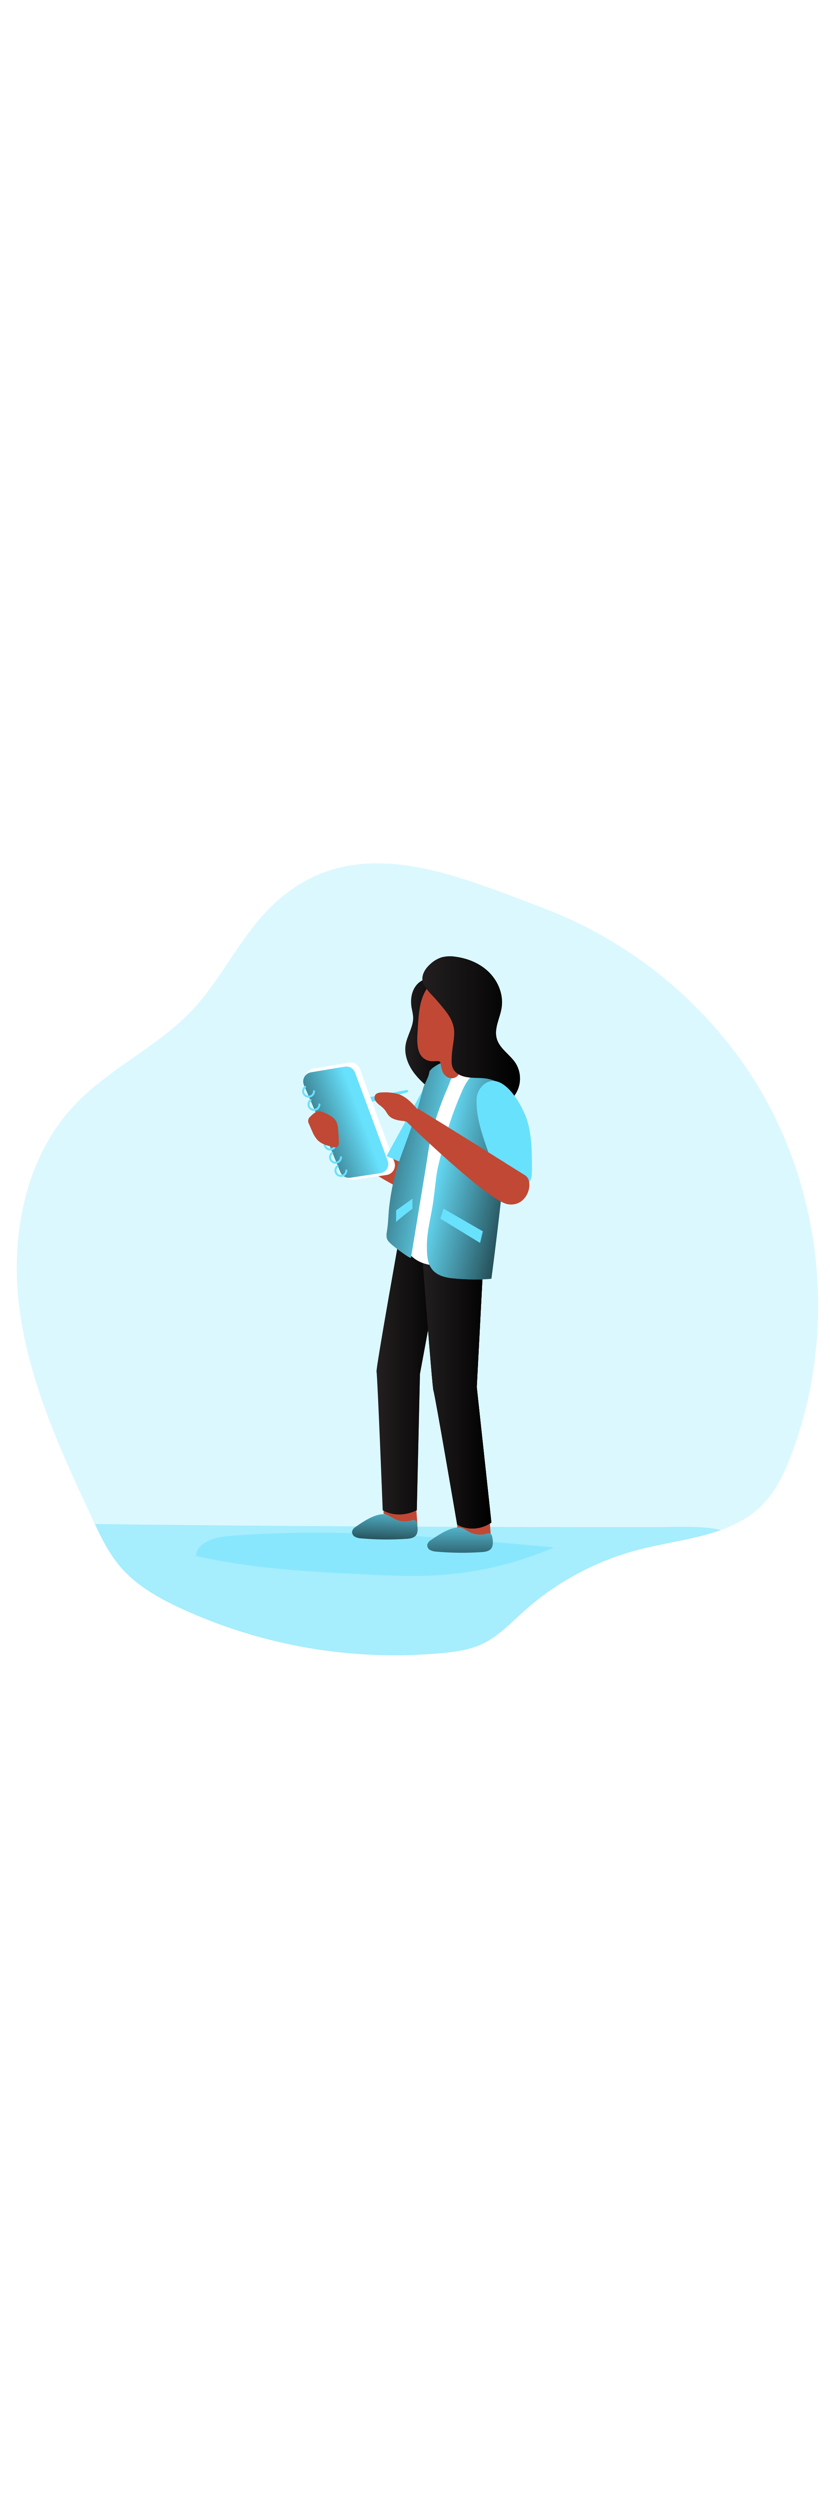<svg id="_0289_note_taking" xmlns="http://www.w3.org/2000/svg" xmlns:xlink="http://www.w3.org/1999/xlink" viewBox="0 0 500 500" data-imageid="note-taking-10" imageName="Note Taking" class="illustrations_image" style="width: 166px;"><defs><style>.cls-1_note-taking-10{opacity:.45;}.cls-1_note-taking-10,.cls-2_note-taking-10,.cls-3_note-taking-10,.cls-4_note-taking-10,.cls-5_note-taking-10,.cls-6_note-taking-10,.cls-7_note-taking-10,.cls-8_note-taking-10,.cls-9_note-taking-10,.cls-10_note-taking-10,.cls-11_note-taking-10,.cls-12_note-taking-10,.cls-13_note-taking-10,.cls-14_note-taking-10,.cls-15_note-taking-10,.cls-16_note-taking-10{stroke-width:0px;}.cls-1_note-taking-10,.cls-12_note-taking-10{isolation:isolate;}.cls-1_note-taking-10,.cls-12_note-taking-10,.cls-16_note-taking-10{fill:#68e1fd;}.cls-2_note-taking-10{fill:url(#linear-gradient);}.cls-3_note-taking-10{fill:url(#linear-gradient-10-note-taking-10);}.cls-17_note-taking-10{fill:none;stroke:#68e1fd;stroke-linecap:round;stroke-miterlimit:10;stroke-width:1.2px;}.cls-4_note-taking-10{fill:url(#linear-gradient-4-note-taking-10);}.cls-5_note-taking-10{fill:url(#linear-gradient-2-note-taking-10);}.cls-6_note-taking-10{fill:url(#linear-gradient-3-note-taking-10);}.cls-7_note-taking-10{fill:url(#linear-gradient-8-note-taking-10);}.cls-8_note-taking-10{fill:url(#linear-gradient-9-note-taking-10);}.cls-9_note-taking-10{fill:url(#linear-gradient-7-note-taking-10);}.cls-10_note-taking-10{fill:url(#linear-gradient-5-note-taking-10);}.cls-11_note-taking-10{fill:url(#linear-gradient-6-note-taking-10);}.cls-12_note-taking-10{opacity:.24;}.cls-13_note-taking-10{fill:#231f20;}.cls-14_note-taking-10{fill:#c14834;}.cls-15_note-taking-10{fill:#fff;}</style><linearGradient id="linear-gradient-note-taking-10" x1="770.15" y1="2911.6" x2="772.26" y2="2897.14" gradientTransform="translate(-536.89 3063.48) scale(1 -1)" gradientUnits="userSpaceOnUse"><stop offset="0" stop-color="#010101" stop-opacity="0"/><stop offset=".47" stop-color="#010101" stop-opacity=".47"/><stop offset=".95" stop-color="#010101"/></linearGradient><linearGradient id="linear-gradient-2-note-taking-10" x1="780.97" y1="2943.01" x2="807.55" y2="2943.01" xlink:href="#linear-gradient-note-taking-10"/><linearGradient id="linear-gradient-3-note-taking-10" x1="754.45" y1="2893.65" x2="694.05" y2="2870.93" xlink:href="#linear-gradient-note-taking-10"/><linearGradient id="linear-gradient-4-note-taking-10" x1="763.69" y1="2740.35" x2="804.04" y2="2740.35" xlink:href="#linear-gradient-note-taking-10"/><linearGradient id="linear-gradient-5-note-taking-10" x1="790.58" y1="2732.56" x2="832.91" y2="2732.56" xlink:href="#linear-gradient-note-taking-10"/><linearGradient id="linear-gradient-6-note-taking-10" x1="809.64" y1="2866.71" x2="728.78" y2="2881.65" xlink:href="#linear-gradient-note-taking-10"/><linearGradient id="linear-gradient-7-note-taking-10" x1="797.69" y1="2863.7" x2="873.02" y2="2846.17" xlink:href="#linear-gradient-note-taking-10"/><linearGradient id="linear-gradient-8-note-taking-10" x1="791.24" y1="2947.98" x2="850.06" y2="2947.98" xlink:href="#linear-gradient-note-taking-10"/><linearGradient id="linear-gradient-9-note-taking-10" x1="769.66" y1="2664.22" x2="767.71" y2="2623.3" xlink:href="#linear-gradient-note-taking-10"/><linearGradient id="linear-gradient-10-note-taking-10" x1="814.02" y1="2655.8" x2="814.02" y2="2609.53" xlink:href="#linear-gradient-note-taking-10"/></defs><g id="background_note-taking-10"><path class="cls-12_note-taking-10 targetColor" d="M476.97,372.62c-4.2,11.31-9.45,22.6-17.96,31.15-7.02,7.05-15.53,11.62-24.8,14.94-15.3,5.47-32.57,7.54-48.51,11.56-26,6.61-50.02,19.39-70.02,37.26-7.99,7.16-15.51,15.26-25.21,19.79-7.54,3.56-15.99,4.71-24.29,5.5-53.74,5-107.85-4.24-156.89-26.78-13.66-6.3-27.16-13.88-36.92-25.36-6.47-7.62-11-16.58-15.22-25.61-.56-1.1-1.05-2.17-1.55-3.25-18.75-40.17-37.65-81.13-43.7-125.02-6.05-43.88,2.67-92.03,33.11-124.24,20.82-22.06,49.89-34.92,70.68-56.95,18.16-19.31,29.1-44.67,48.2-63.03,48.33-46.64,109.26-18.91,162.42,1.05,56.22,21.1,104.97,62.15,134.35,114.59,36.12,64.61,42.27,145.12,16.34,214.39Z" style="fill: rgb(104, 225, 253);"/><path class="cls-1_note-taking-10 targetColor" d="M434.2,418.71c-15.3,5.47-32.57,7.54-48.51,11.56-26,6.61-50.02,19.39-70.02,37.26-7.99,7.16-15.51,15.26-25.21,19.79-7.54,3.56-15.99,4.71-24.29,5.5-53.74,5-107.85-4.24-156.89-26.78-13.66-6.3-27.16-13.88-36.92-25.36-6.47-7.62-11-16.58-15.22-25.61,28.47.35,56.94.65,85.42.9,56.73.48,113.46.78,170.19.9,28.09.06,56.19.08,84.29.06,7.72-.03,26.61-1.03,37.17,1.76Z" style="fill: rgb(104, 225, 253);"/><path class="cls-1_note-taking-10 targetColor" d="M137.53,422.31c-8.3.68-18.84,3.68-19.45,11.99,33.01,7.5,66.99,9.45,100.85,11.08,15.14.74,30.31,1.42,45.44.45,23.91-1.54,47.38-7.18,69.39-16.67-65.45-5.95-130.48-12.24-196.23-6.85Z" style="fill: rgb(104, 225, 253);"/></g><g id="character_note-taking-10"><path class="cls-16_note-taking-10 targetColor" d="M231.75,156.21l13.23-2.62s1.15-.16.82,1.3l-18.84,5.03-3.49.89-1.54-2.76,9.82-1.85Z" style="fill: rgb(104, 225, 253);"/><path class="cls-2_note-taking-10" d="M231.75,156.21l13.23-2.62s1.15-.16.82,1.3l-18.84,5.03-3.49.89-1.54-2.76,9.82-1.85Z"/><path class="cls-13_note-taking-10" d="M250.14,91.4c-2.55,3.78-2.96,8.7-2.1,13.19.37,1.59.65,3.2.83,4.82.37,5.89-3.6,11.17-4.53,17-.89,5.65,1.21,11.45,4.51,16.13,3.3,4.67,7.73,8.4,12.11,12.11,4.2-4.39,5.64-10.73,5.76-16.81.12-6.08-.96-12.06-1.12-18.11-.17-2.88.13-5.77.88-8.55,1.5-4.99,5.25-9.79,3.98-14.83-.78-2.93-3.15-5.13-5.38-7.15-2.55-2.3-4.35-3.46-7.93-2.66-2.87.67-5.38,2.41-7.01,4.86Z"/><path class="cls-5_note-taking-10" d="M250.14,91.4c-2.55,3.78-2.96,8.7-2.1,13.19.37,1.59.65,3.2.83,4.82.37,5.89-3.6,11.17-4.53,17-.89,5.65,1.21,11.45,4.51,16.13,3.3,4.67,7.73,8.4,12.11,12.11,4.2-4.39,5.64-10.73,5.76-16.81.12-6.08-.96-12.06-1.12-18.11-.17-2.88.13-5.77.88-8.55,1.5-4.99,5.25-9.79,3.98-14.83-.78-2.93-3.15-5.13-5.38-7.15-2.55-2.3-4.35-3.46-7.93-2.66-2.87.67-5.38,2.41-7.01,4.86Z"/><path class="cls-14_note-taking-10" d="M251.23,198.03l-52.53-19.19,2.98,8.82s38.87,29,48.13,27.31c9.26-1.68,1.42-16.95,1.42-16.95Z"/><path class="cls-15_note-taking-10" d="M196.62,177.56l-12.27-28.72c-1.28-2.99.1-6.44,3.09-7.72.43-.19.89-.32,1.35-.4l21.5-3.61c2.79-.47,5.52,1.11,6.5,3.76l20.75,56.04c1.13,3.06-.44,6.45-3.5,7.58-.37.14-.76.24-1.16.3l-19.13,2.84c-2.68.39-5.28-1.1-6.3-3.6l-10.84-26.45Z"/><path class="cls-16_note-taking-10 targetColor" d="M194.74,177.9l-11.63-27.23c-1.22-2.84.1-6.12,2.94-7.34.41-.17.83-.3,1.27-.37l20.39-3.42c2.65-.44,5.23,1.06,6.17,3.57l19.67,53.14c1.07,2.89-.4,6.1-3.29,7.17-.36.13-.73.23-1.11.29l-18.14,2.72c-2.55.38-5.02-1.03-6-3.41l-10.25-25.11Z" style="fill: rgb(104, 225, 253);"/><path class="cls-6_note-taking-10" d="M194.74,177.9l-11.63-27.23c-1.22-2.84.1-6.12,2.94-7.34.41-.17.83-.3,1.27-.37l20.39-3.42c2.65-.44,5.23,1.06,6.17,3.57l19.67,53.14c1.07,2.89-.4,6.1-3.29,7.17-.36.13-.73.23-1.11.29l-18.14,2.72c-2.55.38-5.02-1.03-6-3.41l-10.25-25.11Z"/><path class="cls-17_note-taking-10" d="M202.15,186.16c0,1.82-1.47,3.29-3.28,3.29-1.82,0-3.29-1.47-3.29-3.28,0-1.01.46-1.96,1.25-2.59"/><path class="cls-17_note-taking-10" d="M205.4,194.11c0,1.82-1.47,3.29-3.28,3.29-1.82,0-3.29-1.47-3.29-3.28,0-1.01.46-1.96,1.25-2.59"/><path class="cls-17_note-taking-10" d="M208.65,202.08c0,1.82-1.48,3.29-3.29,3.28-1.82,0-3.29-1.48-3.28-3.29,0-1,.46-1.95,1.25-2.58"/><path class="cls-16_note-taking-10 targetColor" d="M257.76,148.14l-24.93,45.28,15.57,6.72s12.07-48.09,9.36-52Z" style="fill: rgb(104, 225, 253);"/><path class="cls-14_note-taking-10" d="M294.9,411.66l.89,12.46c-2.16,1.28-4.66,1.87-7.16,1.67-3.8-.48-11.38-8.27-13.21-7.89l.06-3.71"/><path class="cls-14_note-taking-10" d="M250.54,402.76l.89,12.46c-2.16,1.28-4.66,1.87-7.16,1.67-3.79-.48-11.38-8.27-13.21-7.89l.07-3.71"/><path class="cls-13_note-taking-10" d="M253.69,244.49s6.67,88.73,7.42,90.19,14.29,80.74,14.29,80.74c0,0,9.45,6.06,20.62-1.21l-8.81-81.66,4.09-77.88s-31.87-13.09-37.6-10.18Z"/><path class="cls-13_note-taking-10" d="M241.46,237.2s-15.19,84.57-14.64,86.15c.55,1.58,3.73,83.4,3.73,83.4,0,0,8.53,5.75,20.54,0l1.89-82.11,14.18-76.69s-19.63-12.88-25.7-10.75Z"/><path class="cls-4_note-taking-10" d="M241.46,237.2s-15.19,84.57-14.64,86.15c.55,1.58,3.73,83.4,3.73,83.4,0,0,8.53,5.75,20.54,0l1.89-82.11,14.18-76.69s-19.63-12.88-25.7-10.75Z"/><path class="cls-13_note-taking-10" d="M253.69,244.49s6.67,88.73,7.42,90.19,14.29,80.74,14.29,80.74c0,0,9.45,6.06,20.62-1.21l-8.81-81.66,4.09-77.88s-31.87-13.09-37.6-10.18Z"/><path class="cls-10_note-taking-10" d="M253.69,244.49s6.67,88.73,7.42,90.19,14.29,80.74,14.29,80.74c0,0,9.45,6.06,20.62-1.21l-8.81-81.66,4.09-77.88s-31.87-13.09-37.6-10.18Z"/><path class="cls-15_note-taking-10" d="M297.88,141.19s-16-8.01-21.82-7.28c-10.59,1.32-14.91,12.32-17.86,21.16-9.94,29.98-6.91,60.52-14.89,90.86,0,0,2.17,10.9,16,13.09,13.83,2.19,7.99-67.65,13.09-81.46,5.1-13.81,31.3-33.46,25.48-36.37Z"/><path class="cls-16_note-taking-10 targetColor" d="M273.7,134.44s-12.19,3.15-15.09,8.19c0,2.71-3.1,7.45-3.8,10.34-3.45,14.21-8.66,27.81-13.59,41.38-3.27,9.32-5.5,18.97-6.66,28.79-.64,4.98-.58,10.16-1.4,15.09s-.21,5.95,3.55,9.12c.64.54,10.68,8.46,10.88,7.2,2.98-18.11,5.96-36.22,8.93-54.33,1.34-8.2,2.2-15.99,4.48-24.07,2.28-7.88,5.06-15.6,8.33-23.11.59-1.39,8.27-19.57,4.37-18.58Z" style="fill: rgb(104, 225, 253);"/><path class="cls-16_note-taking-10 targetColor" d="M295.56,143.94c-4.29-3.15-8.18-2.01-11.97,1.87-2.91,3-4.64,6.93-6.24,10.79-4.75,11.06-8.54,22.5-11.32,34.21-1.18,5.25-2.61,10.2-3.29,15.62-.74,5.8-1.24,11.63-2.22,17.4-1.29,7.67-3.37,15.76-3.37,23.53,0,9.45.72,18.19,15.28,19.65,14.55,1.46,23.6.29,23.6.29,0,0,12.05-90.49,9.86-106.49-.51-3.74-.79-7.59-3.44-10.51-1.98-2.15-4.1-4.15-6.36-6-.18-.11-.35-.23-.54-.36Z" style="fill: rgb(104, 225, 253);"/><path class="cls-11_note-taking-10" d="M273.7,134.44s-12.19,3.15-15.09,8.19c0,2.71-3.1,7.45-3.8,10.34-3.45,14.21-8.66,27.81-13.59,41.38-3.27,9.32-5.5,18.97-6.66,28.79-.64,4.98-.58,10.16-1.4,15.09s-.21,5.95,3.55,9.12c.64.54,10.68,8.46,10.88,7.2,2.98-18.11,5.96-36.22,8.93-54.33,1.34-8.2,2.2-15.99,4.48-24.07,2.28-7.88,5.06-15.6,8.33-23.11.59-1.39,8.27-19.57,4.37-18.58Z"/><path class="cls-9_note-taking-10" d="M295.56,143.94c-4.29-3.15-8.18-2.01-11.97,1.87-2.91,3-4.64,6.93-6.24,10.79-4.75,11.06-8.54,22.5-11.32,34.21-1.18,5.25-2.61,10.2-3.29,15.62-.74,5.8-1.24,11.63-2.22,17.4-1.29,7.67-3.37,15.76-3.37,23.53,0,9.45.72,18.19,15.28,19.65,14.55,1.46,23.6.29,23.6.29,0,0,12.05-90.49,9.86-106.49-.51-3.74-.79-7.59-3.44-10.51-1.98-2.15-4.1-4.15-6.36-6-.18-.11-.35-.23-.54-.36Z"/><path class="cls-14_note-taking-10" d="M256.65,93.31c-4.11,6.56-4.52,15.7-4.97,23.2-.4,6.47-1.75,17.39,6.8,19.55,1.81.46,3.71.06,5.56.18.26,0,.51.05.75.17.39.32.62.78.64,1.28.22,1.69.63,3.35,1.21,4.96,1.28,3.02,4.99,5.08,8.1,3.15,2.67-1.63,3.41-6.51,4.2-9.23,1.66-5.87-3.46-13.45-4.31-19.42-1.46-10.18-2.91-21.82-8.01-25.45-4.55-3.2-7.73-1.94-9.97,1.63Z"/><path class="cls-13_note-taking-10" d="M255.5,90.46c1.98,3.59,5.99,7.15,8.11,9.72,3.97,4.79,8.6,9.56,9.75,15.93.75,4.14-.23,8.4-.78,12.54-.31,2.39-.48,4.8-.5,7.22-.08,1.26.06,2.52.41,3.73,1.46,4.37,5.84,5.98,10.13,6.45,3.57.4,7.21.12,10.76.7,6.68,1.16,12.47,5.28,15.76,11.21,4.81-5.72,5.46-13.86,1.62-20.27-3.44-5.45-9.94-8.99-11.56-15.21-1.62-6.22,2.03-12.2,2.98-18.43,1.19-7.59-1.87-15.5-7.23-21.01-5.36-5.52-12.81-8.68-20.41-9.7-2.76-.47-5.58-.38-8.3.28-2.46.76-4.72,2.05-6.64,3.76-2.69,2.3-5,5.4-5.18,8.93-.02,1.45.35,2.88,1.08,4.14Z"/><path class="cls-7_note-taking-10" d="M255.5,90.46c1.98,3.59,5.99,7.15,8.11,9.72,3.97,4.79,8.6,9.56,9.75,15.93.75,4.14-.23,8.4-.78,12.54-.31,2.39-.48,4.8-.5,7.22-.08,1.26.06,2.52.41,3.73,1.46,4.37,5.84,5.98,10.13,6.45,3.57.4,7.21.12,10.76.7,6.68,1.16,12.47,5.28,15.76,11.21,4.81-5.72,5.46-13.86,1.62-20.27-3.44-5.45-9.94-8.99-11.56-15.21-1.62-6.22,2.03-12.2,2.98-18.43,1.19-7.59-1.87-15.5-7.23-21.01-5.36-5.52-12.81-8.68-20.41-9.7-2.76-.47-5.58-.38-8.3.28-2.46.76-4.72,2.05-6.64,3.76-2.69,2.3-5,5.4-5.18,8.93-.02,1.45.35,2.88,1.08,4.14Z"/><path class="cls-14_note-taking-10" d="M305.97,222.43c-12-1.9-60.72-49.38-60.72-49.38,0,0,5.43-8.4,6.41-8.2.59.15,24.05,14.71,42.52,26.26l22.18,13.84c1.28.87,2.14,2.24,2.35,3.77,1.22,5.86-3.35,15.2-12.73,13.71Z"/><path class="cls-16_note-taking-10 targetColor" d="M320.44,201.31c0,2.67,0,5.46-1.49,7.71-.07-.09-.15-.17-.24-.24-.21-1.53-1.07-2.9-2.35-3.77l-22.18-13.89c-3.59-10.24-7.35-20.86-7.09-31.38-.01-3.77,1.69-7.33,4.63-9.69,11.49-8.58,23.67,14,26.05,22.52,2.64,9.27,2.67,19.03,2.67,28.73Z" style="fill: rgb(104, 225, 253);"/><polygon class="cls-16_note-taking-10 targetColor" points="267.15 225.09 290.87 238.74 289.21 245.74 265.29 231.09 267.15 225.09" style="fill: rgb(104, 225, 253);"/><path class="cls-16_note-taking-10 targetColor" d="M238.63,233.15c.34-.74,9.84-8.06,9.84-8.06v-5.99l-9.84,7.03v7.02Z" style="fill: rgb(104, 225, 253);"/><path class="cls-14_note-taking-10" d="M239.94,156.04c-3.03-.82-6.17-1.16-9.3-.99-1.71,0-3.75.17-4.64,1.63-.6,1.18-.48,2.6.3,3.67.78,1.04,1.72,1.94,2.79,2.68,1.16.86,2.19,1.88,3.07,3.03.65.9,1.15,1.92,1.86,2.77,1.89,2.25,5,2.98,7.92,3.35,1.43.05,2.83.43,4.1,1.11.31.26.66.46,1.05.58.33.04.67,0,.98-.14,3.86-1.38,5.4-6.25,2.74-9.29-3.02-3.46-6.41-6.92-10.87-8.4Z"/><path class="cls-14_note-taking-10" d="M201.4,188.07c-3.63-.75-7.5-1.62-10.09-4.29-1.34-1.5-2.41-3.22-3.15-5.08-.69-1.53-1.37-3.09-2-4.65-.95-1.47-.59-3.43.83-4.46,1.51-1.6,3.38-3.26,5.58-3.15.89.1,1.76.36,2.56.77,2.98,1.28,6.22,2.78,7.61,5.72.58,1.43.9,2.96.95,4.51.19,2.3.33,4.59.41,6.89.08,2.16-.16,4.3-2.7,3.76Z"/><path class="cls-16_note-taking-10 targetColor" d="M214.4,416.67c-1.12.6-1.96,1.63-2.32,2.85-.11,1.38.63,2.68,1.87,3.29,1.22.58,2.55.9,3.91.92,8.95.77,17.95.85,26.92.26,2.1-.14,4.37-.42,5.72-2.02,1.34-1.6,1.2-4.27.86-6.49-.17-1.05-.47-2.33-1.49-2.7-.7-.16-1.44-.1-2.1.19-3.03.83-6.24.65-9.16-.5-2.54-1.05-4.78-3.31-7.64-3.32-5.4-.08-12.32,4.51-16.56,7.52Z" style="fill: rgb(104, 225, 253);"/><path class="cls-16_note-taking-10 targetColor" d="M259.69,424.66c-1.12.61-1.95,1.63-2.31,2.85-.11,1.38.63,2.68,1.87,3.3,1.22.57,2.56.89,3.91.91,8.95.77,17.95.85,26.92.26,2.1-.14,4.37-.42,5.72-2.02,1.34-1.6,1.2-4.27.86-6.49-.17-1.05-.47-2.33-1.49-2.7-.7-.16-1.44-.1-2.1.19-3.03.83-6.24.65-9.16-.5-2.54-1.05-4.78-3.31-7.64-3.32-5.38-.03-12.32,4.56-16.57,7.52Z" style="fill: rgb(104, 225, 253);"/><path class="cls-8_note-taking-10" d="M214.4,416.67c-1.12.6-1.96,1.63-2.32,2.85-.11,1.38.63,2.68,1.87,3.29,1.22.58,2.55.9,3.91.92,8.95.77,17.95.85,26.92.26,2.1-.14,4.37-.42,5.72-2.02,1.34-1.6,1.2-4.27.86-6.49-.17-1.05-.47-2.33-1.49-2.7-.7-.16-1.44-.1-2.1.19-3.03.83-6.24.65-9.16-.5-2.54-1.05-4.78-3.31-7.64-3.32-5.4-.08-12.32,4.51-16.56,7.52Z"/><path class="cls-3_note-taking-10" d="M259.69,424.66c-1.12.61-1.95,1.63-2.31,2.85-.11,1.38.63,2.68,1.87,3.3,1.22.57,2.56.89,3.91.91,8.95.77,17.95.85,26.92.26,2.1-.14,4.37-.42,5.72-2.02,1.34-1.6,1.2-4.27.86-6.49-.17-1.05-.47-2.33-1.49-2.7-.7-.16-1.44-.1-2.1.19-3.03.83-6.24.65-9.16-.5-2.54-1.05-4.78-3.31-7.64-3.32-5.38-.03-12.32,4.56-16.57,7.52Z"/><path class="cls-17_note-taking-10" d="M189.17,154.34c0,1.82-1.48,3.29-3.29,3.28-1.82,0-3.29-1.48-3.28-3.29,0-1,.46-1.95,1.25-2.58"/><path class="cls-17_note-taking-10" d="M192.42,162.29c0,1.82-1.47,3.29-3.28,3.29-1.82,0-3.29-1.47-3.29-3.28,0-1.01.46-1.96,1.25-2.59"/></g></svg>